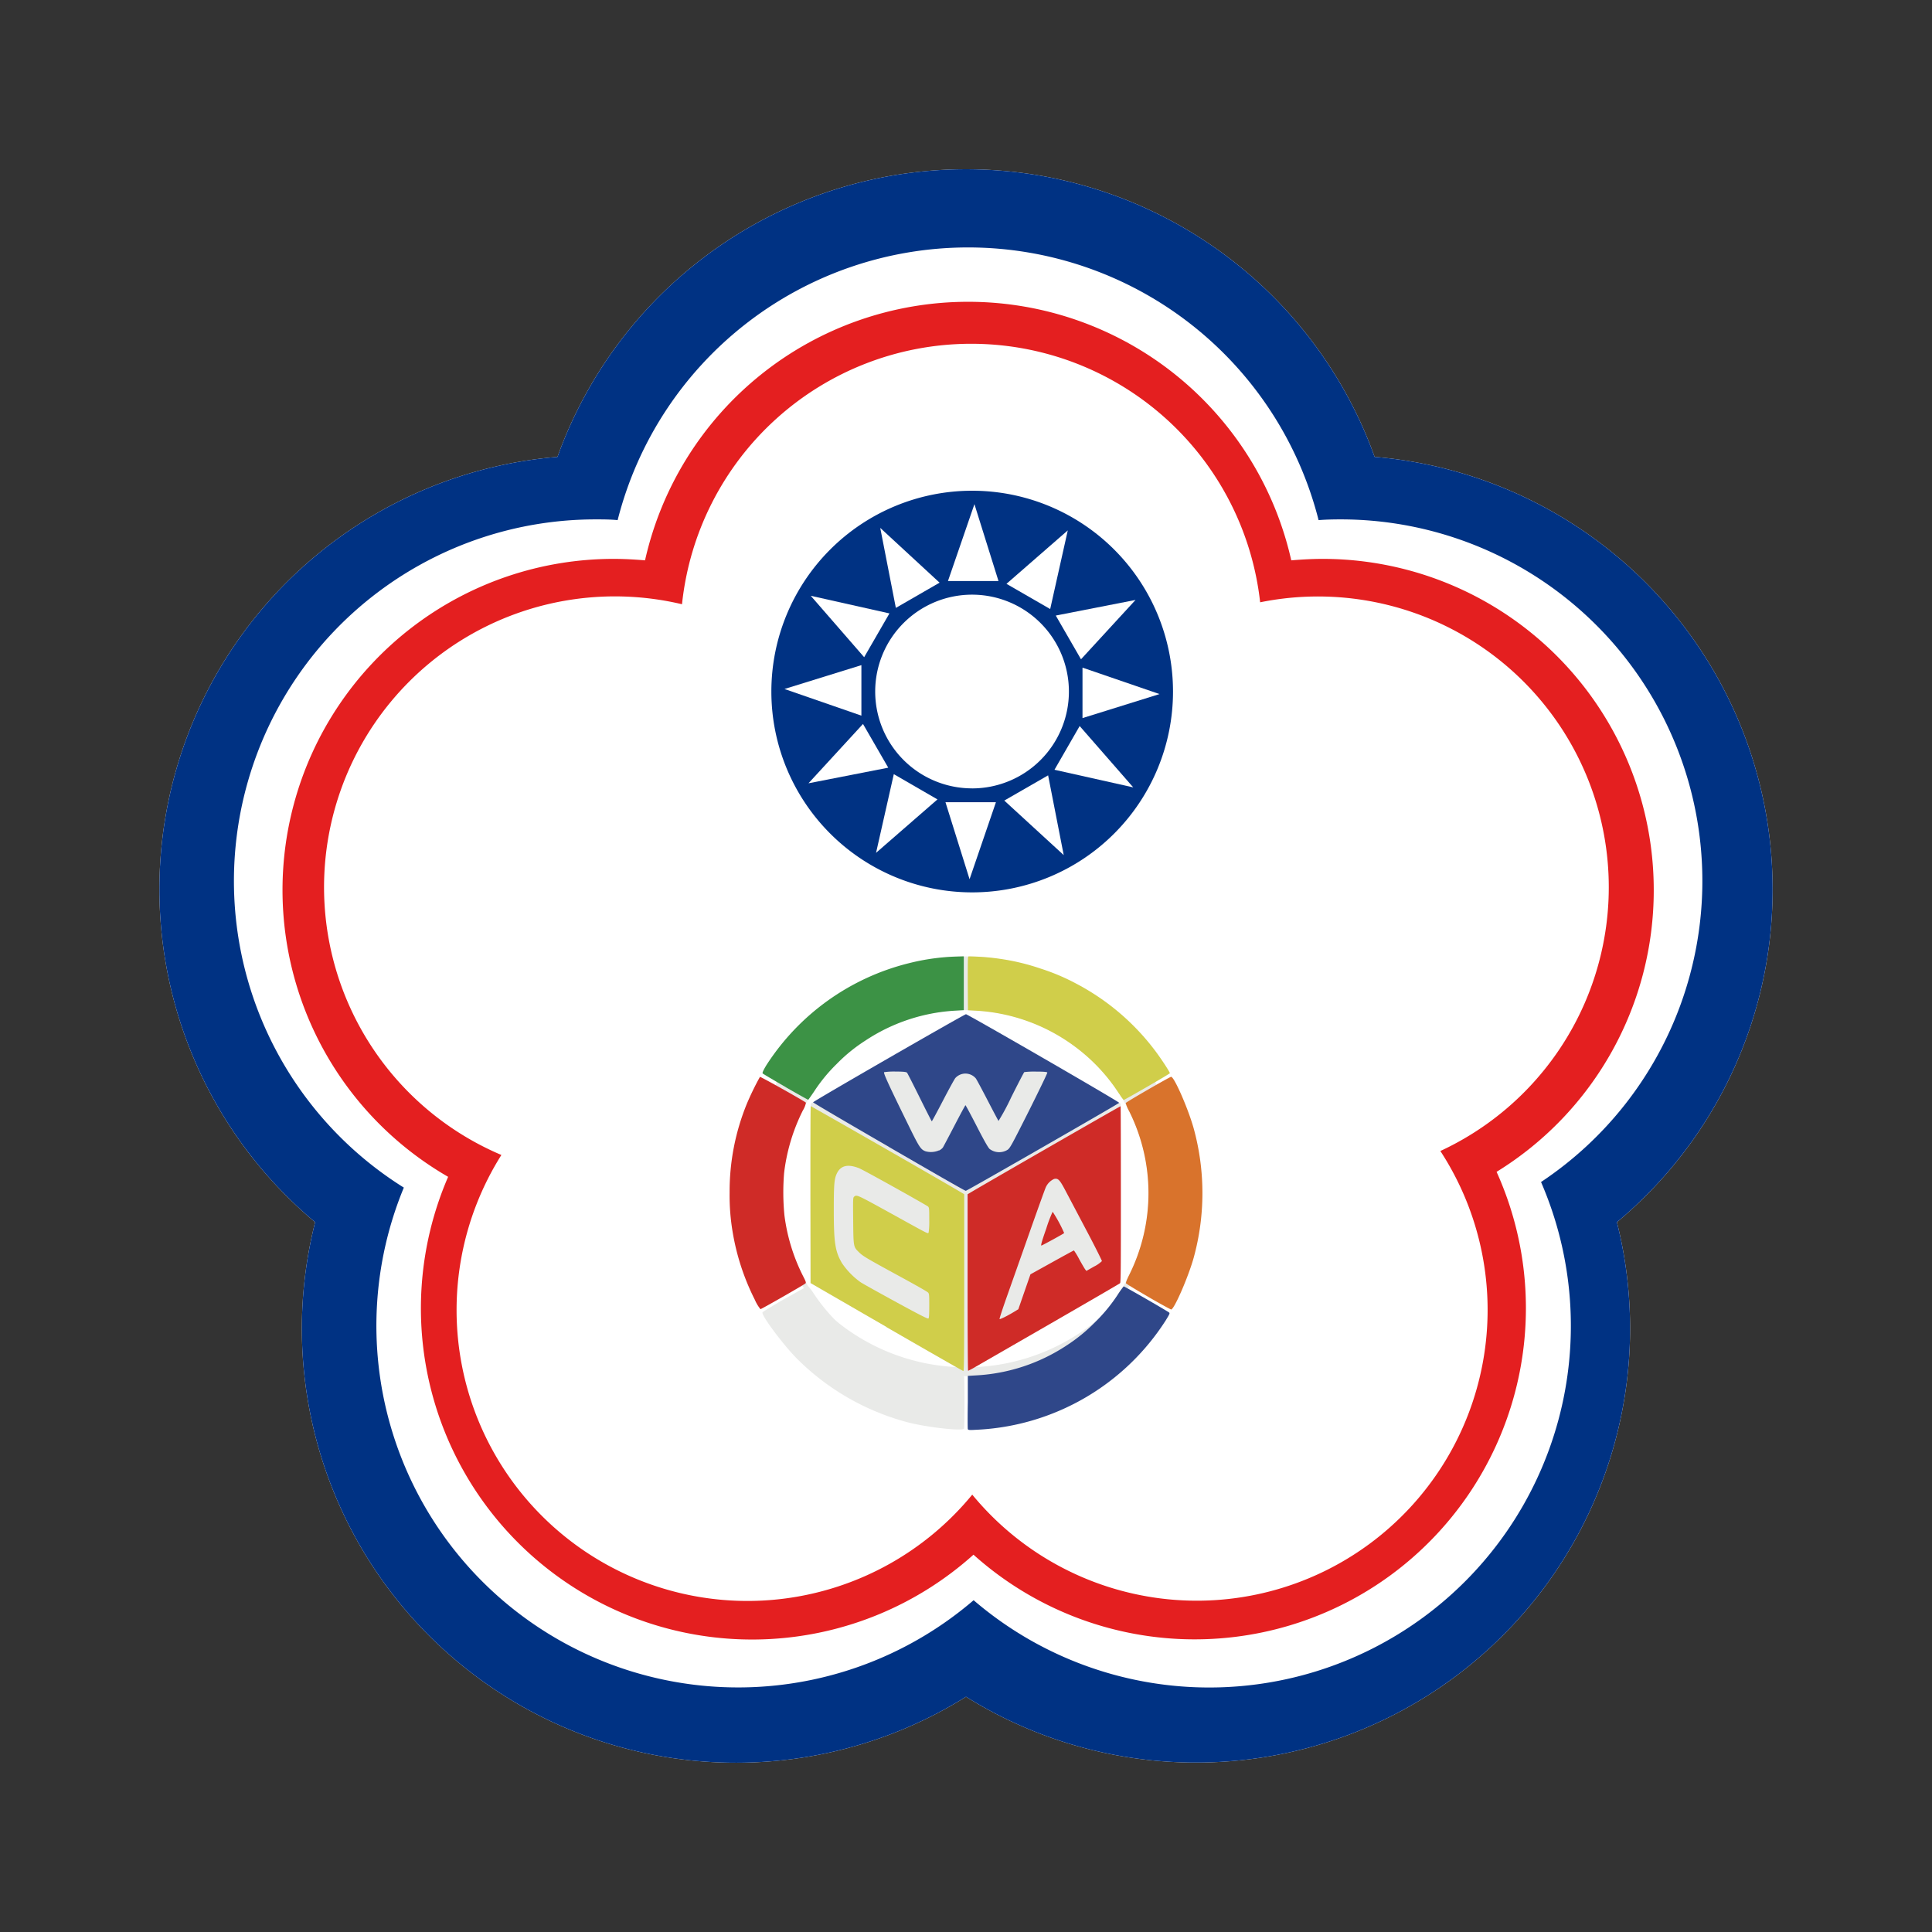 <svg id="图层_1" data-name="图层 1" xmlns="http://www.w3.org/2000/svg" viewBox="0 0 566.93 566.93">
  <rect x="0" y="0" width="566.93" height="566.93" fill="#333333" stroke="none"/>
  <defs>
    <style>
      .cls-1,.cls-4{fill:#fff;}.cls-1,.cls-2,.cls-3{fill-rule:evenodd;}.cls-2{fill:#003283;}.cls-3{fill:#e41f20;}.cls-5{fill:#e9eae8;}.cls-6{fill:#d0ce4a;}.cls-7{fill:#d9732c;}.cls-8{fill:#cf2b27;}.cls-9{fill:#3c9245;}.cls-10{fill:#2f4789;}
    </style>
  </defs>
  <title>ChineseTaipei</title>
  <path class="cls-1"
        d="M520.16,261A127.3,127.3,0,0,0,403.37,134.07a127.35,127.35,0,0,0-239.78,0A127.3,127.3,0,0,0,92.47,358.64a127.38,127.38,0,0,0,191,139.26,127.42,127.42,0,0,0,191-139.26A127,127,0,0,0,520.16,261Z"/>
  <path class="cls-2"
        d="M520.16,261A127.3,127.3,0,0,0,403.37,134.07a127.35,127.35,0,0,0-239.78,0A127.3,127.3,0,0,0,92.47,358.64a127.38,127.38,0,0,0,191,139.26,127.42,127.42,0,0,0,191-139.26A127,127,0,0,0,520.16,261Zm-67.95,85.87A106.12,106.12,0,0,1,285.7,469.57,106.13,106.13,0,0,1,118.5,348.49a106.11,106.11,0,0,1,56.23-196.08c2.21,0,4.36,0,6.51.22a106.1,106.1,0,0,1,205.69,0c2.15-.18,4.34-.22,6.51-.22a106.1,106.1,0,0,1,58.77,194.44Z"/>
  <path class="cls-3"
        d="M485.28,261.23A97.16,97.16,0,0,0,388.09,164c-3.06,0-6.16.18-9.18.43a97.18,97.18,0,0,0-189.63,0c-3-.25-6.06-.43-9.12-.43A97.17,97.17,0,0,0,131.5,345.33,97.19,97.19,0,0,0,285.66,456.21a97.2,97.2,0,0,0,153.5-112.34,97,97,0,0,0,46.12-82.64Zm-62.62,76.52A85.33,85.33,0,0,1,285.3,438.59a85.35,85.35,0,0,1-138.17-99.67,85.34,85.34,0,0,1,53-161.61,85.32,85.32,0,0,1,169.65-.57,85.32,85.32,0,0,1,52.91,161Z"/>
  <path class="cls-2"
        d="M285.21,144a58.93,58.93,0,1,0,59,58.91A58.94,58.94,0,0,0,285.21,144Zm0,87.34a28.42,28.42,0,1,1,28.45-28.43A28.41,28.41,0,0,1,285.19,231.35Z"/>
  <path class="cls-1" d="M278.17,170.5H293l-7.06-22.56Z"/>
  <path class="cls-1" d="M262.88,178.38l12.83-7.4L258.3,154.91Z"/>
  <path class="cls-1" d="M253.58,192.85,261,180l-23.09-5.17Z"/>
  <path class="cls-1" d="M252.77,210V195.18l-22.57,7Z"/>
  <path class="cls-1" d="M260.65,225.27l-7.41-12.83-16,17.41Z"/>
  <path class="cls-1" d="M275.09,234.58l-12.81-7.41-5.21,23.09Z"/>
  <path class="cls-1" d="M292.25,235.4H277.44L284.51,258Z"/>
  <path class="cls-1" d="M307.56,227.52l-12.86,7.4,17.44,16Z"/>
  <path class="cls-1" d="M316.82,213.05l-7.39,12.83,23.11,5.17Z"/>
  <path class="cls-1" d="M317.65,195.91v14.81l22.6-7.05Z"/>
  <path class="cls-1" d="M309.81,180.63l7.4,12.83,16-17.41Z"/>
  <path class="cls-1" d="M295.34,171.32l12.83,7.4,5.16-23.08Z"/>
  <path class="cls-4" d="M356.27,350.11a72.81,72.81,0,1,1-72.81-72.8,72.81,72.81,0,0,1,72.81,72.8"/>
  <path class="cls-5"
        d="M283.45,280.66a60.28,60.28,0,1,0,.06,0Zm0,15.77a53.7,53.7,0,1,1-53.77,53.69,53.59,53.59,0,0,1,53.77-53.69"/>
  <polygon class="cls-5"
           points="237.89 323.84 283.45 297.62 328.85 323.87 328.77 376.47 283.33 402.75 237.83 376.47 237.89 323.84"/>
  <path class="cls-6"
        d="M260.15,389.39,237.86,376.5l-.05-25.91c0-14.26,0-26,.1-26s37.38,21.28,44.3,25.41l.73.44v25.95c0,20.63-.05,26-.24,25.94s-10.28-5.81-22.55-12.89m12.53-6.24c0-3,0-3.56-.34-3.91s-4.21-2.51-8.93-5.08c-9.35-5.1-10.22-5.62-11.46-6.85-1.51-1.5-1.52-1.54-1.59-9.18-.07-6.57-.06-6.78.32-7.06.79-.58.66-.64,12.09,5.67,10,5.53,9.49,5.27,9.73,4.89a22.58,22.58,0,0,0,.18-3.76c0-3,0-3.53-.34-3.87s-18.83-10.69-20.28-11.26c-3.36-1.32-5.48-.76-6.58,1.74-.68,1.54-.81,3.2-.81,10.56,0,9.6.4,12.15,2.41,15.58a22.18,22.18,0,0,0,5.5,5.62c.72.46,5.43,3.09,10.46,5.83,6.68,3.65,9.22,4.94,9.4,4.79s.24-1.15.24-3.71m55.81-62.1a52.84,52.84,0,0,0-13.09-14,53.62,53.62,0,0,0-29-10.52l-2.36-.13-.06-7.85c0-6.58,0-7.86.23-7.95a68.05,68.05,0,0,1,9.3.72,65.18,65.18,0,0,1,11.84,2.85,61.76,61.76,0,0,1,10.52,4.45,69.23,69.23,0,0,1,23.22,19.82c1.8,2.4,4.27,6.2,4.19,6.44s-13.32,7.86-13.54,7.85a11.5,11.5,0,0,1-1.24-1.72"/>
  <path class="cls-7"
        d="M337,380.58c-3.53-2.05-6.49-3.84-6.58-4s.2-1,.91-2.42a53.8,53.8,0,0,0,0-48.11,10.3,10.3,0,0,1-1-2.37c.1-.28,12.89-7.66,13.32-7.7.9-.06,5.07,9.49,6.65,15.22a71.55,71.55,0,0,1,0,37.79c-1.53,5.55-5.69,15.15-6.62,15.27-.16,0-3.18-1.64-6.71-3.69"/>
  <path class="cls-8"
        d="M283.93,376.36V350.44l2-1.18c10.94-6.38,42.83-24.7,42.89-24.64s.09,11.69.09,25.88c0,21.22,0,25.84-.25,26.05s-9.23,5.42-20.19,11.74L286.4,401a23.37,23.37,0,0,1-2.32,1.25c-.08,0-.15-11.67-.15-25.93m13.71,8.58,1.18-.71,1.78-5.13,1.78-5.12,6.31-3.5c3.47-1.93,6.37-3.51,6.45-3.51a20.82,20.82,0,0,1,1.55,2.58c.78,1.41,1.57,2.76,1.76,3l.34.43,2.25-1.28a9.14,9.14,0,0,0,2.31-1.6c0-.18-1.93-4.08-4.36-8.67l-6.16-11.67c-1.88-3.59-2.3-4-3.48-3.78a4.91,4.91,0,0,0-2.47,2.46c-.23.49-2.37,6.43-4.76,13.22s-5.38,15.24-6.64,18.8-2.24,6.55-2.17,6.66,1.81-.65,4.33-2.17M307,360.58a40.14,40.14,0,0,1,1.89-5,40.82,40.82,0,0,1,3.38,6.25c-.11.18-6,3.41-6.65,3.66-.27.1,0-1,1.38-4.92m-85.54,20.75A69,69,0,0,1,215,361.59a64.17,64.17,0,0,1-.9-11.67,67.82,67.82,0,0,1,5.07-26.06A81.7,81.7,0,0,1,223,316c.13-.13,12.86,7,13.5,7.57a6.92,6.92,0,0,1-.91,2.29,55.51,55.51,0,0,0-5.5,18.32,69.57,69.57,0,0,0,.1,12.49,54.72,54.72,0,0,0,5.53,17.92c.71,1.37.85,1.79.66,2-.42.41-12.94,7.57-13.23,7.57a11.6,11.6,0,0,1-1.67-2.81"/>
  <path class="cls-9"
        d="M230.56,319c-3.57-2.06-6.61-3.86-6.75-4s0-.61,1-2.31a69.65,69.65,0,0,1,42-30.07,64.25,64.25,0,0,1,13.94-1.93l2.07-.06v15.79l-2.36.14a53.14,53.14,0,0,0-26.58,8.83,47.13,47.13,0,0,0-8.35,6.81,47.62,47.62,0,0,0-6.64,8.09c-.88,1.3-1.65,2.39-1.72,2.42s-3.05-1.64-6.63-3.7"/>
  <path class="cls-5"
        d="M230.29,381.14c3.54-2,6.57-3.7,6.74-3.71s.77.67,1.65,2a53.78,53.78,0,0,0,41.65,24.07,9.72,9.72,0,0,1,2.55.33c.19.23.19,15,0,15.38-.39.81-10.75-.35-16.5-1.84a71.87,71.87,0,0,1-32.73-18.9c-4-4.1-10.27-12.5-9.91-13.37.06-.15,3-1.93,6.55-4Z"/>
  <path class="cls-10"
        d="M284,419.43c-.06-.15-.08-3.74,0-8l0-7.69,2.36-.14A53.31,53.31,0,0,0,313,394.8a48.84,48.84,0,0,0,8.34-6.81A47.84,47.84,0,0,0,328,379.9a25.37,25.37,0,0,1,1.73-2.42c.16-.07,13,7.33,13.37,7.7.22.22,0,.6-1,2.24a69.73,69.73,0,0,1-55.72,32.14c-1.78.11-2.24.08-2.32-.13m-23.23-82.9c-12.24-7.08-22.24-12.95-22.24-13.06,0-.29,44.38-25.85,44.87-25.85s45.16,25.76,44.95,26c-.44.44-44.7,25.83-45,25.82S273,343.6,260.8,336.53m14.77,1.08a3.42,3.42,0,0,0,1.1-.86c.16-.25,1.69-3.14,3.4-6.43s3.17-6,3.24-6,1.56,2.76,3.29,6.13c2.16,4.21,3.35,6.31,3.79,6.7a4.64,4.64,0,0,0,5.27.25c.74-.51,1.22-1.4,6.29-11.47,3-6,5.44-11.05,5.38-11.2s-.73-.28-3.32-.28a24.44,24.44,0,0,0-3.44.15c-.12.08-1.83,3.38-3.81,7.33a67.18,67.18,0,0,1-3.75,7c-.09-.1-1.52-2.79-3.18-6s-3.22-6.12-3.49-6.49a4,4,0,0,0-6-.1c-.27.32-1.91,3.31-3.64,6.64s-3.21,6.06-3.27,6.06-1.65-3.13-3.54-6.95-3.57-7.11-3.72-7.3-.67-.35-3.36-.35a20.48,20.48,0,0,0-3.36.18c-.3.2,1.25,3.58,7.15,15.61,3.17,6.47,3.58,7.08,5,7.61a5.93,5.93,0,0,0,3.95-.28"/>
</svg>
